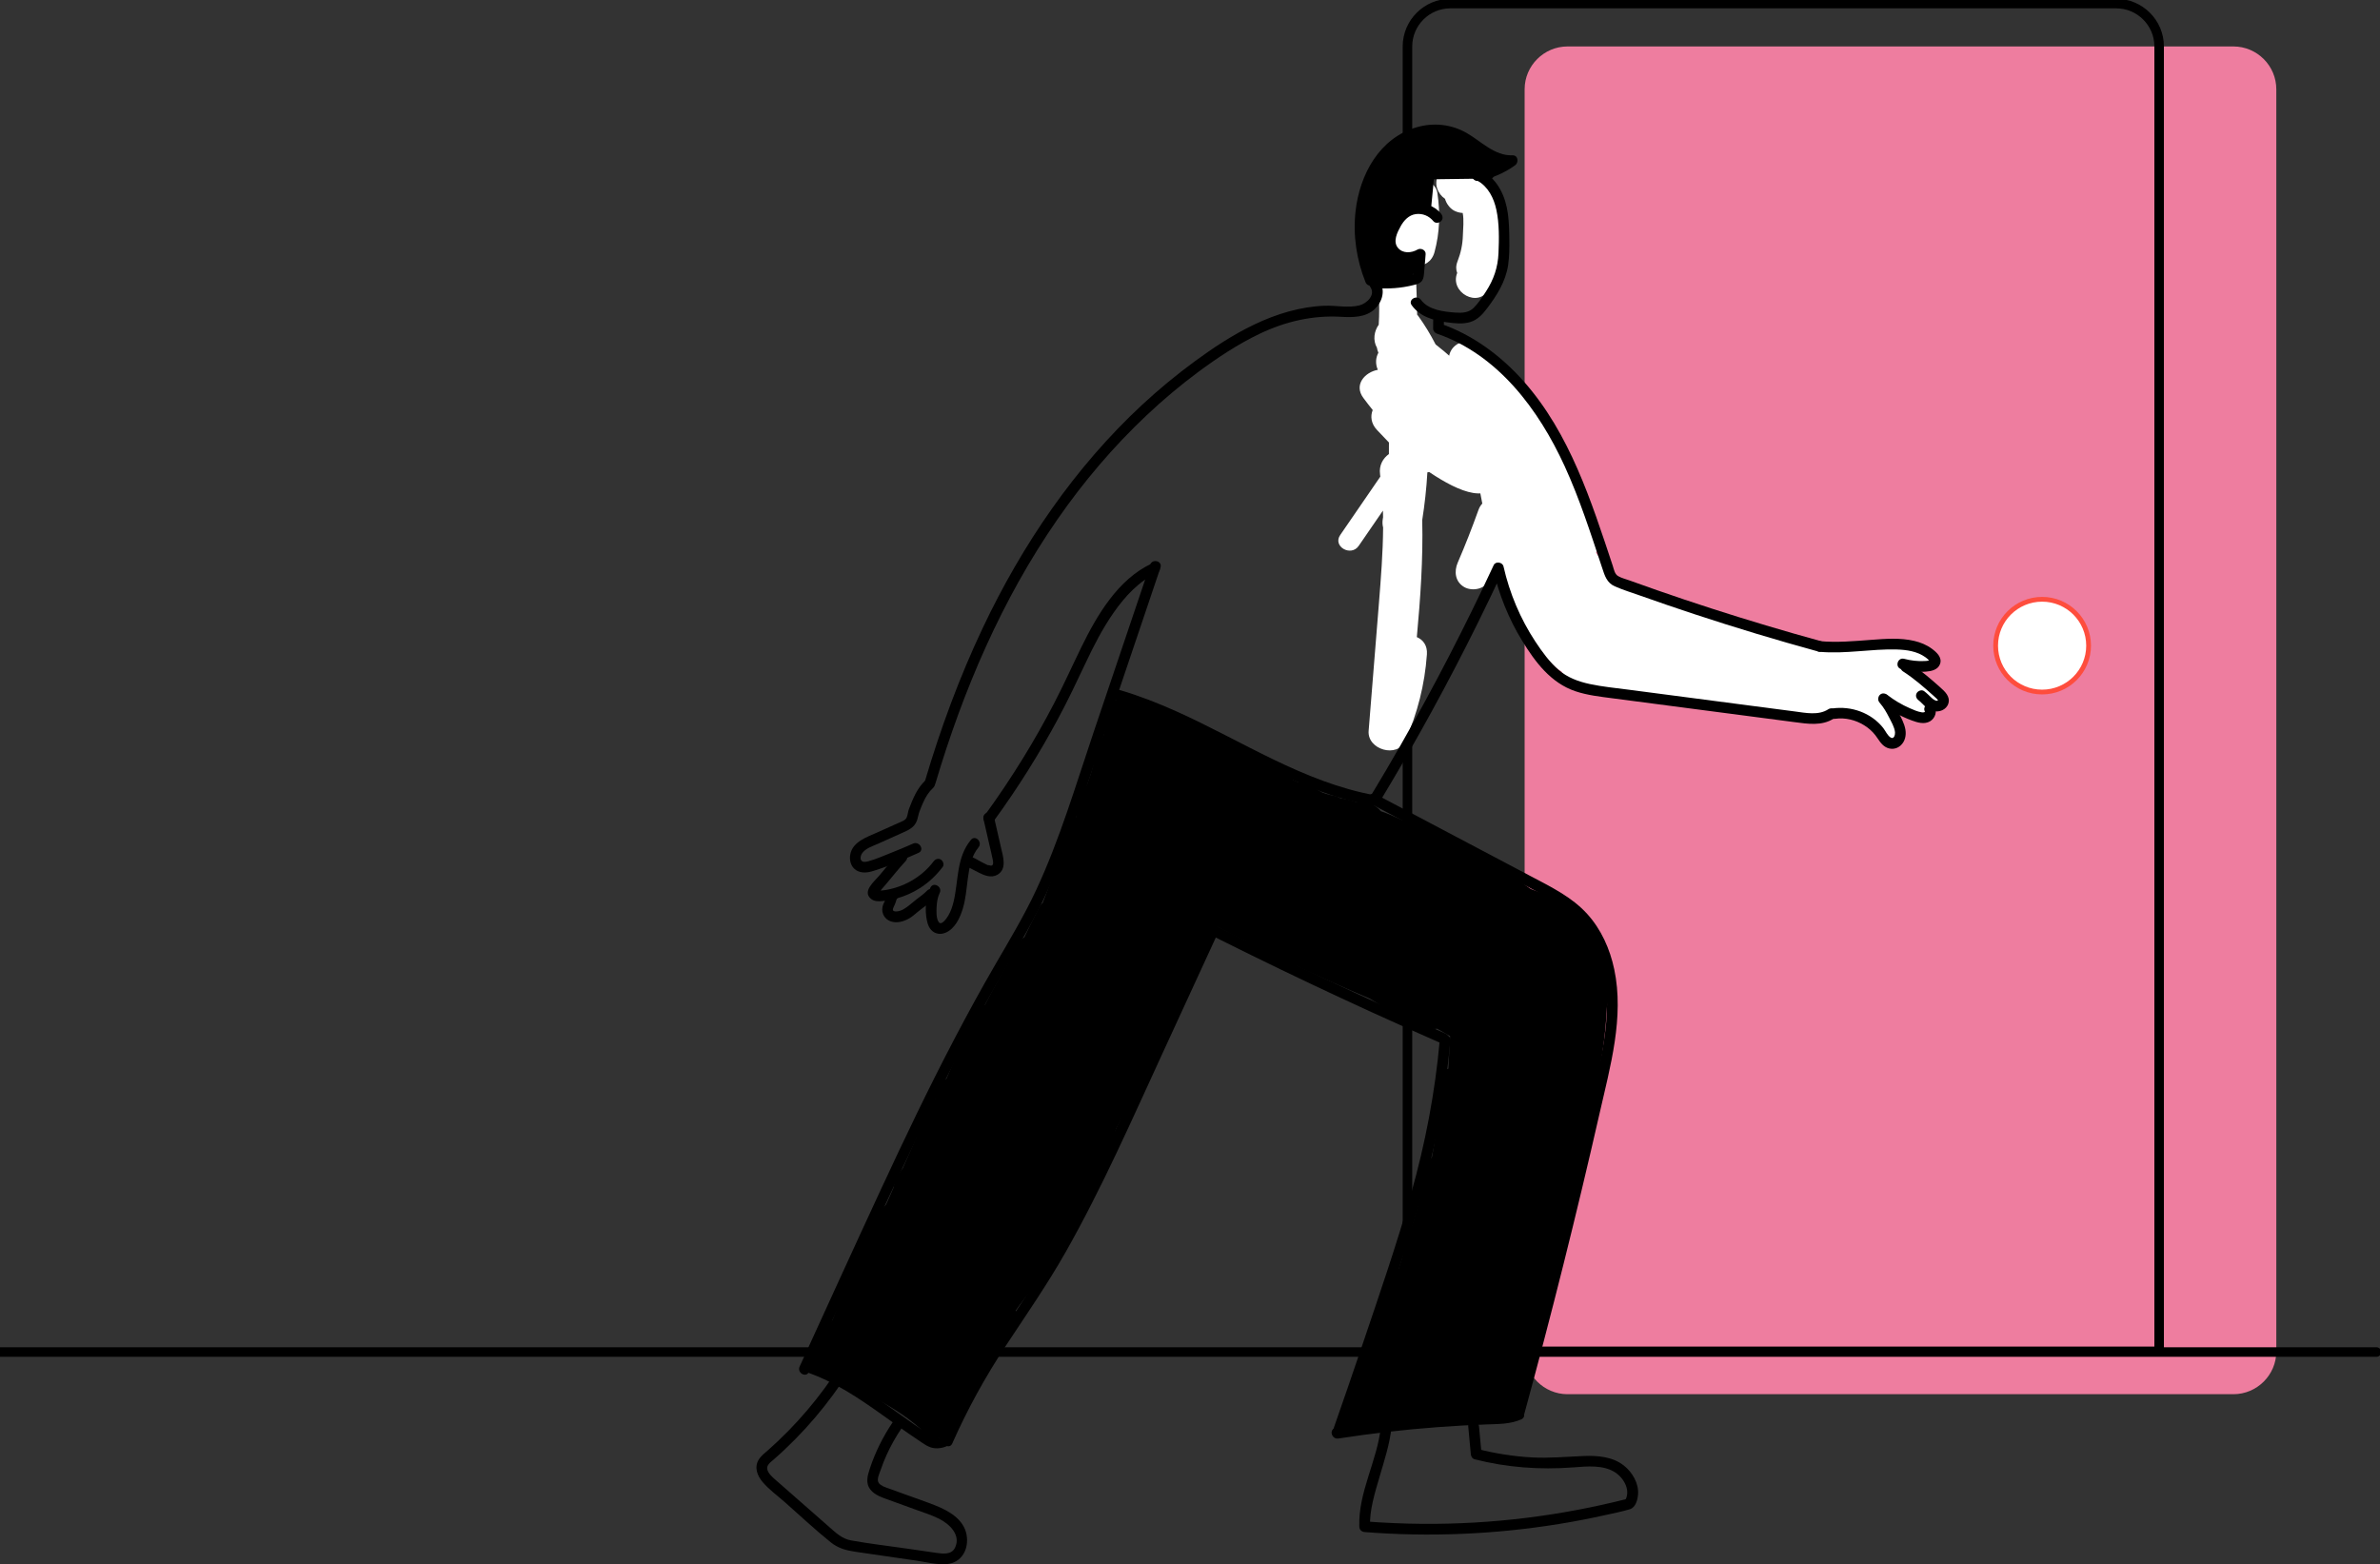 <svg width="499" height="328" viewBox="0 0 499 328" fill="none" xmlns="http://www.w3.org/2000/svg">
<rect x="0" y="0" width="499" height="328" fill="#333333" stroke="none"/>
<g clip-path="url(#clip0)">
<path d="M468.264 292.34H328.656C323.708 292.34 319.66 288.301 319.66 283.364V18.716C319.66 13.779 323.708 9.74 328.656 9.74H468.264C473.212 9.74 477.26 13.779 477.26 18.716V283.364C477.26 288.301 473.212 292.34 468.264 292.34Z" fill="#EE7D9F"/>
<path d="M-42.25 283.498H498.251" stroke="black" stroke-width="2" stroke-miterlimit="10" stroke-linecap="round"/>
<path d="M314.383 47.614C314.353 44.861 313.888 42.153 312.854 39.946C312.404 38.989 311.744 38.428 311.01 38.173C310.822 37.553 310.53 36.954 310.118 36.415C308.678 34.553 306.444 33.88 304.173 34.373C303.191 34.583 302.201 35.42 301.706 36.266C301.189 37.148 300.972 38.45 301.294 39.438C301.616 40.417 302.209 41.181 302.966 41.689C302.966 41.697 302.966 41.704 302.973 41.704C303.236 42.662 303.978 43.694 304.87 44.165C305.44 44.465 306.054 44.622 306.677 44.659C306.969 46.125 306.752 48.01 306.714 49.327C306.662 51.272 306.287 53.015 305.582 54.825C305.222 55.745 305.252 56.561 305.522 57.234C303.888 61.318 310.013 64.729 312.187 60.6C314.016 57.122 314.968 53.351 314.878 49.424C314.855 48.714 314.675 48.108 314.383 47.614Z" fill="white"/>
<path d="M452.694 283.349H295.094V9.725C295.094 4.788 299.142 0.748 304.09 0.748H443.698C448.645 0.748 452.694 4.788 452.694 9.725V283.349Z" stroke="black" stroke-width="2" stroke-miterlimit="10" stroke-linecap="round"/>
<path d="M313.588 94.726C314.12 93.395 313.933 91.794 312.793 90.5C313.783 89.333 314.173 87.68 313.258 85.944C310.29 80.364 305.867 76.047 300.994 72.217C299.944 70.175 298.76 68.208 297.396 66.315C297.313 66.195 297.223 66.083 297.126 65.979C297.096 62.575 296.871 59.156 296.856 55.76C298.535 55.812 300.207 54.945 300.769 52.85C301.878 48.728 301.983 44.666 301.369 40.462C301.046 38.263 298.25 37.051 296.294 37.59C295.356 37.844 294.667 38.353 294.187 39.011C292.598 39.063 291.031 39.931 290.401 41.854C287.568 50.501 289.629 59.306 289.067 68.088C288.107 69.427 287.8 71.342 288.692 72.906C288.744 73.28 288.857 73.631 288.999 73.96C288.445 74.978 288.317 76.249 288.879 77.543C286.173 78.037 283.782 80.678 285.851 83.446C286.488 84.306 287.14 85.144 287.807 85.974C287.29 87.276 287.44 88.824 288.729 90.178L291.211 92.781C291.218 93.589 291.218 94.397 291.203 95.205C289.959 96.095 289.097 97.576 289.344 99.439C289.367 99.604 289.382 99.776 289.404 99.94C286.6 104.025 283.797 108.102 280.993 112.186C279.351 114.572 283.25 116.824 284.876 114.453C286.57 111.991 288.257 109.53 289.951 107.069C289.966 107.526 289.974 107.982 289.981 108.446C289.966 108.55 289.951 108.655 289.929 108.76C289.809 109.433 289.846 110.054 289.989 110.615C289.951 115.911 289.532 121.215 289.112 126.474C288.4 135.398 287.672 144.33 286.953 153.254C286.638 157.189 293.003 159.052 294.637 155.334C297.208 149.477 298.715 143.589 299.172 137.208C299.307 135.338 298.355 134.134 297.058 133.588C297.815 125.412 298.385 117.198 298.19 109.052C298.715 105.723 299.082 102.386 299.27 99.043C299.405 99.028 299.54 99.005 299.667 98.983C306.047 103.292 312.958 106.157 314.323 99.566C314.638 98.018 314.285 96.357 313.588 94.726Z" fill="white"/>
<path d="M405.885 145.415C405.533 145.198 405.173 144.981 404.813 144.771C404.761 144.495 404.633 144.225 404.408 144.001C403.644 143.238 402.857 142.482 402.032 141.787C401.994 141.457 401.874 141.106 401.612 140.889C401.125 140.485 400.63 140.081 400.143 139.685C400.93 139.707 401.717 139.774 402.489 139.916C402.699 139.954 402.916 139.954 403.126 139.916C404.663 140.492 405.915 138.144 404.363 137.201C402.039 135.787 399.161 135.667 396.469 135.877C393.816 135.608 391.162 135.742 388.568 136.266C388.403 136.206 388.231 136.161 388.043 136.146C386.941 136.064 385.847 135.959 384.745 135.825C384.617 135.81 384.49 135.795 384.355 135.78C384.28 135.772 383.815 135.712 384.175 135.757C383.92 135.727 383.658 135.682 383.403 135.645C382.848 135.563 382.294 135.473 381.739 135.376C381.251 135.293 380.712 135.398 380.344 135.705C379.895 135.615 379.452 135.54 379.003 135.458C378.838 135.047 378.508 134.702 378.035 134.583C376.146 134.097 374.212 133.782 372.271 133.618C371.843 132.989 371.191 132.473 370.247 132.204C364.827 130.693 359.377 129.331 353.889 128.097C348.597 126.249 343.349 124.634 338.281 121.933C338.274 121.926 338.266 121.926 338.259 121.926C337.524 119.764 335.867 117.744 334.623 115.926C334.99 115.216 335.125 114.363 334.878 113.375C333.731 108.782 331.857 104.683 329.713 100.486C327.734 96.604 326.767 92.318 324.225 88.719C323.978 88.36 323.693 88.076 323.386 87.837C322.044 85.316 320.507 82.915 318.693 80.7C318.206 80.102 317.651 79.735 317.089 79.563C316.706 79.167 316.301 78.785 315.882 78.434C315.222 77.439 314.547 76.451 313.775 75.546C312.576 74.147 310.896 73.152 309.405 72.09C307.755 70.916 305.229 71.799 304.277 73.429C303.175 75.307 303.97 77.371 305.619 78.546C305.739 78.628 305.859 78.718 305.994 78.808C305.949 79.982 306.466 81.172 307.8 81.95C308.003 82.069 308.19 82.181 308.385 82.294C308.43 82.376 308.498 82.436 308.543 82.511C308.115 83.057 307.83 83.76 307.778 84.613C307.313 91.824 309.555 98.594 310.784 105.581C310.447 105.947 310.169 106.396 309.974 106.942C308.64 110.66 307.208 114.34 305.634 117.968C304.832 119.824 305.087 121.978 306.976 123.085C308.558 124.013 311.294 123.609 312.103 121.746C312.531 120.759 312.943 119.764 313.363 118.769C313.7 119.135 314.097 119.442 314.562 119.704C315.005 120.624 315.454 121.537 315.919 122.442C315.552 123.347 315.552 124.424 316.152 125.531C318.183 129.294 320.559 133.693 323.656 137.141C323.701 137.208 323.738 137.276 323.783 137.336C324.593 138.42 325.395 139.325 326.459 140.148C326.782 140.395 327.096 140.605 327.419 140.807C329.398 144.405 334.106 144.599 338.131 144.958C344.556 145.534 350.943 146.327 357.315 147.33C357.615 147.375 357.9 147.389 358.177 147.375C363.44 148.474 368.747 149.372 373.905 150.374C374.789 150.546 375.584 150.427 376.251 150.12C380.142 150.599 383.583 149.866 387.294 148.751C387.324 148.773 387.354 148.803 387.384 148.826C388.86 149.783 390.465 150.539 392.136 151.092C392.384 151.175 392.646 151.167 392.894 151.1C393.074 151.294 393.246 151.496 393.426 151.698C393.433 151.706 393.433 151.706 393.441 151.713C393.448 151.721 393.448 151.728 393.456 151.736C393.531 151.833 393.598 151.93 393.666 152.035C393.778 152.2 393.891 152.372 394.003 152.544C394.026 152.581 394.041 152.618 394.063 152.656C394.108 153.03 394.288 153.366 394.573 153.606C394.588 153.643 394.618 153.681 394.633 153.718C394.805 154.092 395.173 154.316 395.577 154.399C395.69 154.653 395.907 154.855 396.215 154.937C396.814 155.087 397.399 154.668 397.609 154.122C397.819 153.591 397.721 153.022 397.519 152.499C396.844 150.748 395.997 149.043 395.068 147.404C395.083 147.397 395.098 147.397 395.113 147.389C395.248 147.352 395.375 147.285 395.487 147.217C396.492 147.427 397.489 147.681 398.434 148.078C400 148.736 401.395 149.91 403.201 149.746C404.168 149.656 404.686 149.005 404.663 148.123C405.308 148.34 406.08 148.048 406.432 147.457C406.845 146.746 406.575 145.841 405.885 145.415Z" fill="white"/>
<path d="M333.986 195.863C332.569 193.776 330.748 192.093 328.716 190.672C326.58 188.592 323.888 187.41 320.972 186.423C316.602 183.311 312.059 180.521 307.329 178.052C307.156 177.521 306.781 177.035 306.114 176.698C303.063 175.165 299.712 174.319 296.541 173.063C296.466 173.033 296.391 173.003 296.309 172.965C294.015 172.038 291.833 170.863 289.517 170.1C288.407 168.701 286.316 167.811 284.532 168.223C283.34 167.811 282.163 167.527 280.986 167.362C280.596 167.123 280.169 166.951 279.689 166.854C279.157 166.749 278.632 166.629 278.107 166.472C277.845 166.39 277.59 166.308 277.335 166.21C277.297 166.196 277.275 166.188 277.245 166.173C277.043 166.061 276.383 165.709 276.3 165.657C275.836 165.38 275.386 165.073 274.951 164.759C274.171 164.191 273.197 163.989 272.222 164.079C271.915 163.891 271.585 163.727 271.218 163.607C271.195 163.592 271.173 163.577 271.143 163.562C270.813 163.196 270.423 162.867 269.958 162.612C269.524 162.373 269.104 162.104 268.691 161.827C268.294 161.483 267.904 161.131 267.544 160.75C266.457 159.59 264.718 159.141 263.144 159.426C260.888 158.116 258.601 156.852 256.292 155.64C253.871 154.369 251.412 153.149 248.931 151.982C246.951 151.055 244.613 150.374 243.203 148.646C241.576 146.649 239.455 146.641 237.806 147.666C237.521 147.487 237.206 147.389 236.891 147.337C235.549 146.148 233.113 146.23 232.663 148.459C232.258 150.471 231.808 152.469 231.299 154.444C230.579 154.84 230.009 155.543 229.904 156.561C229.627 159.186 228.96 161.73 228.03 164.191C227.363 165.709 226.636 167.205 225.804 168.657C225.376 169.397 225.361 170.422 225.751 171.222C225.197 171.507 224.732 172 224.492 172.748C222.715 178.344 220.751 183.872 218.607 189.325C218.337 189.535 218.105 189.819 217.91 190.193C216.83 192.288 215.796 194.397 214.769 196.514C214.431 196.716 214.132 197.015 213.884 197.434C211.358 201.795 208.832 206.164 206.53 210.652C206.125 210.854 205.75 211.191 205.466 211.7C205.083 212.388 204.723 213.084 204.356 213.779C204.094 214.041 203.869 214.363 203.711 214.759C203.584 215.081 203.442 215.403 203.314 215.732C201.537 219.158 199.918 222.629 198.434 226.19C197.939 226.466 197.512 226.915 197.257 227.551C196.837 228.568 196.402 229.586 195.983 230.603C195.638 230.79 195.33 231.059 195.09 231.426C194.198 232.81 193.629 234.194 193.269 235.78C191.972 238.854 190.645 241.921 189.273 244.966C189.198 245.063 189.123 245.16 189.056 245.25C189.056 245.25 189.056 245.25 189.048 245.25C189.048 245.258 189.041 245.265 189.041 245.272C188.126 246.514 187.586 247.674 187.309 249.095C186.889 250.038 186.477 250.988 186.065 251.938C185.96 252.155 185.862 252.372 185.757 252.588C185 253.329 184.535 254.219 184.183 255.162C183.996 255.349 183.831 255.566 183.688 255.843C180.307 262.672 177.264 269.644 174.557 276.758C174.362 276.945 174.183 277.162 174.033 277.446C173.245 278.965 171.634 281.149 171.214 283.176C169.835 284.269 169.22 286.67 171.244 287.575C178.748 290.919 186.634 294.001 192.879 299.492C192.924 299.536 192.976 299.566 193.021 299.604C193.171 299.978 193.374 300.329 193.659 300.636C194.618 301.683 196.057 301.773 197.362 301.481C198.479 301.227 199.288 300.068 199.288 298.931C199.926 298.153 200.353 297.24 200.465 296.253C200.78 296.051 201.073 295.781 201.305 295.407C205.121 289.303 208.944 283.199 212.76 277.102C213.277 276.279 213.255 275.479 212.94 274.821C213.554 273.953 214.154 273.115 214.754 272.36C217.513 268.881 220.511 265.47 222.835 261.677C227.52 254.032 231.644 245.37 233.997 236.7C236.494 231.912 238.938 227.102 241.337 222.27C245.969 212.934 250.407 203.501 254.688 194.001C254.793 194.083 254.905 194.165 255.04 194.233C265.558 199.738 276.293 204.773 287.223 209.403C291.324 211.879 295.492 214.797 300.244 215.709C300.627 215.784 300.987 215.777 301.316 215.709C302.231 216.211 303.138 216.742 304.038 217.273C303.91 219.547 303.79 221.813 303.663 224.088C302.726 224.402 301.961 225.187 301.924 226.459C301.781 231.882 301.249 237.268 300.237 242.594C300.012 242.864 299.84 243.208 299.735 243.627C297.853 251.175 295.687 258.64 293.25 266.016C293.123 266.173 292.995 266.353 292.89 266.57C290.679 271.178 288.55 275.801 287.35 280.798C286.878 282.78 286.503 284.777 286.083 286.767C285.679 286.902 285.334 287.209 285.191 287.747C284.224 291.3 283.085 294.809 281.795 298.265C281.331 299.499 282.942 300.621 283.999 299.955C284.187 299.836 284.382 299.716 284.569 299.596C285.446 299.985 286.466 299.933 287.208 299.185C288.437 299.626 289.959 299.454 291.256 299.394C298.768 299.08 306.766 299.409 314.076 297.405C317.501 296.462 318.491 295.983 319.481 292.647C320.65 288.682 321.774 284.71 322.861 280.723C325.028 272.749 327.007 264.729 328.829 256.673C328.859 256.538 328.866 256.404 328.881 256.276C329.743 255.244 329.743 253.576 328.866 252.633C329.031 251.496 329.766 249.237 329.878 248.729C330.268 246.911 330.688 245.093 331.108 243.283C331.85 240.111 332.637 236.947 333.379 233.767C334.946 227.012 336.325 220.183 336.79 213.256C337.195 207.436 337.39 200.89 333.986 195.863Z" fill="black"/>
<path d="M309.787 37.889C312.036 39.176 313.213 41.547 313.738 44.001C314.36 46.911 314.308 50.112 314.18 53.075C314.06 56.067 313.168 58.655 311.534 61.154C310.769 62.321 309.96 63.585 308.955 64.565C307.921 65.575 306.549 65.642 305.184 65.545C302.756 65.373 299.48 65.013 297.928 62.874C297.088 61.715 295.139 62.837 295.986 64.004C297.74 66.427 300.567 67.213 303.408 67.587C304.997 67.796 306.684 68.006 308.25 67.527C309.832 67.041 310.844 65.904 311.811 64.624C313.865 61.917 315.68 59.014 316.197 55.596C316.467 53.778 316.474 51.953 316.452 50.12C316.429 48.332 316.392 46.544 316.144 44.764C315.657 41.255 314.12 37.769 310.927 35.937C309.66 35.233 308.528 37.171 309.787 37.889Z" fill="black"/>
<path d="M309.045 35.233C307.515 35.256 305.979 35.271 304.449 35.293C303.715 35.301 302.988 35.316 302.253 35.323C301.533 35.331 300.776 35.278 300.064 35.42C298.37 35.757 298.392 37.5 298.257 38.869C298.115 40.387 297.965 41.906 297.822 43.425C297.762 44.031 298.377 44.547 298.947 44.547C299.607 44.547 300.011 44.031 300.071 43.425C300.199 42.108 300.326 40.784 300.454 39.467C300.514 38.876 300.536 38.255 300.619 37.687C300.611 37.732 300.679 37.41 300.686 37.41C300.664 37.455 300.634 37.5 300.611 37.545C300.439 37.627 300.409 37.65 300.529 37.612C300.611 37.642 301.008 37.582 301.158 37.582C303.79 37.545 306.421 37.515 309.052 37.477C310.492 37.455 310.492 35.211 309.045 35.233Z" fill="black"/>
<path d="M302.134 44.801C300.755 43.103 298.476 42.377 296.347 42.714C294.046 43.081 292.389 44.898 291.422 46.91C290.342 49.162 289.698 51.765 291.677 53.733C293.483 55.528 296.242 55.483 298.349 54.271C297.786 53.95 297.224 53.628 296.654 53.299C296.564 54.391 296.474 55.476 296.377 56.568C296.354 56.852 296.309 57.136 296.302 57.421C296.294 57.802 296.227 57.511 296.347 57.458C295.837 57.66 295.252 57.742 294.72 57.847C292.621 58.266 290.477 58.333 288.348 58.139C286.909 58.004 286.916 60.248 288.348 60.383C291.047 60.63 293.783 60.428 296.407 59.762C296.954 59.62 297.576 59.485 297.989 59.066C298.394 58.648 298.484 58.116 298.543 57.563C298.693 56.149 298.783 54.72 298.903 53.299C298.978 52.424 297.899 51.93 297.209 52.326C295.905 53.075 294.106 53.217 293.071 51.937C292.006 50.613 292.959 48.713 293.671 47.434C294.353 46.207 295.372 45.093 296.842 44.891C298.266 44.696 299.645 45.28 300.538 46.387C300.92 46.866 301.73 46.776 302.127 46.387C302.607 45.931 302.509 45.272 302.134 44.801Z" fill="black"/>
<path d="M300.484 67.228C300.484 67.781 300.477 68.335 300.477 68.888C300.477 69.405 300.829 69.809 301.301 69.973C314.09 74.387 322.629 85.914 328.056 97.756C331.212 104.646 333.521 111.872 335.905 119.053C336.452 120.699 336.872 122.202 338.581 122.95C340.321 123.713 342.172 124.282 343.956 124.91C347.72 126.249 351.506 127.544 355.299 128.793C363.867 131.62 372.503 134.224 381.207 136.61C382.601 136.991 383.201 134.83 381.807 134.448C374.1 132.331 366.439 130.042 358.837 127.588C355.036 126.362 351.243 125.09 347.472 123.773C345.531 123.093 343.589 122.412 341.655 121.709C340.868 121.424 339.968 121.215 339.249 120.789C338.522 120.355 338.379 119.367 338.132 118.619C333.619 105.05 329.151 90.934 319.503 80.005C314.72 74.589 308.775 70.183 301.901 67.819C302.178 68.178 302.448 68.537 302.726 68.903C302.726 68.35 302.733 67.796 302.733 67.243C302.741 65.784 300.492 65.777 300.484 67.228Z" fill="black"/>
<path d="M383.328 148.721C381.251 150.067 378.553 149.469 376.251 149.17C373.35 148.788 370.449 148.407 367.548 148.033C361.686 147.262 355.823 146.499 349.961 145.729C347.12 145.355 344.286 144.988 341.445 144.614C338.731 144.255 335.98 144.001 333.304 143.425C330.935 142.916 328.641 142.078 326.789 140.47C324.862 138.802 323.326 136.677 321.931 134.56C318.753 129.743 316.504 124.394 315.229 118.769C315.027 117.871 313.58 117.624 313.175 118.499C307.208 131.329 300.709 143.903 293.684 156.194C291.698 159.665 289.674 163.113 287.605 166.54C286.855 167.781 288.797 168.911 289.546 167.669C296.855 155.551 303.662 143.133 309.929 130.453C311.699 126.87 313.43 123.257 315.117 119.636C314.435 119.547 313.745 119.457 313.063 119.367C314.255 124.633 316.301 129.713 319.12 134.321C321.856 138.794 325.14 143.193 330.29 144.936C332.816 145.788 335.493 146.08 338.116 146.424C341.205 146.828 344.286 147.232 347.375 147.636C353.544 148.444 359.714 149.252 365.891 150.06C369.347 150.516 372.803 150.965 376.259 151.421C379.01 151.78 382.001 152.267 384.467 150.666C385.674 149.873 384.542 147.928 383.328 148.721Z" fill="black"/>
<path d="M287.298 60.173C288.475 61.834 286.578 63.637 285.019 64.034C282.695 64.624 280.139 64.019 277.77 64.108C272.612 64.295 267.605 65.836 262.979 68.043C258.511 70.175 254.366 72.92 250.385 75.845C246.584 78.643 242.941 81.658 239.477 84.867C225.317 98.018 214.289 114.258 206.05 131.658C201.163 141.981 197.212 152.715 193.966 163.66C193.554 165.043 195.72 165.642 196.132 164.258C201.935 144.711 210.046 125.726 221.703 108.909C227.168 101.032 233.398 93.679 240.377 87.103C243.825 83.857 247.454 80.79 251.262 77.97C255.31 74.978 259.553 72.157 264.111 69.981C269.494 67.415 275.169 66.083 281.136 66.427C283.587 66.569 286.323 66.592 288.235 64.804C289.772 63.36 290.551 60.884 289.24 59.044C288.407 57.87 286.458 58.992 287.298 60.173Z" fill="black"/>
<path d="M287.335 168.507C296.803 173.512 306.264 178.509 315.732 183.513C318.026 184.725 320.327 185.929 322.621 187.156C324.713 188.278 326.819 189.438 328.694 190.904C332.142 193.604 334.451 197.36 335.695 201.519C338.559 211.109 335.853 221.193 333.716 230.641C331.377 240.964 328.933 251.257 326.385 261.528C323.506 273.115 320.492 284.665 317.344 296.178C316.961 297.577 319.128 298.168 319.51 296.776C325.253 275.763 330.553 254.631 335.388 233.393C337.614 223.616 340.568 213.293 338.447 203.239C337.554 198.998 335.725 194.891 332.794 191.652C329.571 188.084 325.155 185.952 320.972 183.737C310.14 178.015 299.307 172.285 288.467 166.562C287.185 165.889 286.053 167.826 287.335 168.507Z" fill="black"/>
<path d="M241.47 118.17C234.394 121.454 229.993 129.017 226.71 135.727C224.783 139.662 222.999 143.649 220.975 147.532C218.981 151.369 216.852 155.132 214.595 158.812C212.031 162.986 209.303 167.056 206.417 171.021C205.562 172.187 207.519 173.31 208.358 172.15C213.381 165.253 217.931 158.019 221.949 150.494C223.936 146.784 225.735 142.991 227.534 139.183C229.289 135.465 231.14 131.815 233.502 128.441C235.893 125.03 238.772 121.881 242.602 120.1C243.914 119.502 242.775 117.564 241.47 118.17Z" fill="black"/>
<path d="M241.149 118.417C237.206 130.087 233.27 141.756 229.327 153.426C225.563 164.565 222.212 175.995 217.227 186.662C214.708 192.056 211.635 197.15 208.651 202.297C205.705 207.376 202.886 212.53 200.158 217.736C194.7 228.149 189.633 238.757 184.685 249.417C178.95 261.767 173.32 274.162 167.653 286.543C167.053 287.844 168.995 288.989 169.594 287.672C179.602 265.821 189.288 243.769 200.278 222.382C203.014 217.048 205.848 211.767 208.801 206.546C211.68 201.466 214.753 196.492 217.437 191.3C222.85 180.805 226.291 169.412 230.054 158.266C234.469 145.183 238.885 132.099 243.308 119.016C243.78 117.647 241.606 117.056 241.149 118.417Z" fill="black"/>
<path d="M303.078 216.719C286.001 209.239 269.134 201.294 252.499 192.871C247.783 190.485 243.091 188.061 238.42 185.6C237.138 184.927 236.006 186.864 237.288 187.538C253.781 196.215 270.52 204.436 287.478 212.186C292.283 214.378 297.103 216.54 301.946 218.657C303.258 219.233 304.405 217.303 303.078 216.719Z" fill="black"/>
<path d="M288.332 166.764C273.272 164.034 260.4 155.326 246.652 149.162C242.783 147.427 238.825 145.871 234.755 144.681C233.36 144.277 232.768 146.439 234.155 146.843C248.788 151.107 261.427 160.017 275.581 165.447C279.524 166.958 283.572 168.17 287.733 168.926C289.157 169.188 289.757 167.018 288.332 166.764Z" fill="black"/>
<path d="M310.013 37.926C312.772 37.418 315.388 36.303 317.66 34.657C318.492 34.059 318.304 32.518 317.09 32.563C313.379 32.712 310.523 29.615 307.524 27.895C304.293 26.04 300.56 25.651 296.992 26.691C289.173 28.957 285.057 36.67 284.21 44.3C283.648 49.327 284.412 54.488 286.301 59.171C286.834 60.495 289.015 59.919 288.468 58.573C285.552 51.354 285.207 42.437 289.27 35.555C291.062 32.518 293.783 30.072 297.179 28.98C300.53 27.902 303.866 28.284 306.865 30.117C310.073 32.077 313.057 34.971 317.09 34.807C316.902 34.111 316.715 33.416 316.52 32.712C314.384 34.261 312.007 35.278 309.413 35.757C307.997 36.026 308.596 38.188 310.013 37.926Z" fill="black"/>
<path d="M301.856 218.148C300.889 229.047 298.827 239.797 295.843 250.322C292.837 260.922 289.239 271.357 285.708 281.792C283.691 287.754 281.645 293.709 279.561 299.649C279.081 301.018 281.255 301.601 281.727 300.247C285.438 289.647 289.051 279.01 292.552 268.342C296.008 257.832 299.367 247.292 301.503 236.423C302.688 230.386 303.55 224.282 304.09 218.148C304.232 216.704 301.983 216.712 301.856 218.148Z" fill="black"/>
<path d="M253.466 194.382C246.741 208.992 240.084 223.639 233.262 238.211C230.009 245.153 226.658 252.042 222.97 258.76C219.191 265.642 214.926 272.158 210.533 278.658C205.623 285.937 201.267 293.507 197.714 301.541C197.137 302.85 199.071 303.995 199.655 302.671C202.811 295.542 206.567 288.712 210.863 282.211C215.166 275.688 219.604 269.3 223.457 262.493C231.141 248.93 237.4 234.613 243.915 220.474C247.746 212.156 251.576 203.83 255.407 195.512C256.014 194.21 254.073 193.066 253.466 194.382Z" fill="black"/>
<path d="M197.857 301.04C197.055 301.721 195.878 301.459 195.106 300.965C193.951 300.232 192.819 299.469 191.695 298.691C189.311 297.045 186.972 295.325 184.596 293.664C179.933 290.403 175.083 287.388 169.67 285.548C168.298 285.084 167.706 287.246 169.07 287.71C174.903 289.684 180.038 293.155 185.008 296.694C187.497 298.467 189.971 300.269 192.52 301.96C193.629 302.693 194.694 303.583 196.065 303.673C197.265 303.748 198.532 303.419 199.454 302.633C200.556 301.691 198.959 300.105 197.857 301.04Z" fill="black"/>
<path d="M280.603 301.631C287.515 300.561 294.464 299.761 301.436 299.245C304.847 298.99 308.273 298.796 311.691 298.676C314.135 298.586 316.676 298.631 318.963 297.614C320.282 297.023 319.143 295.093 317.831 295.676C315.649 296.649 312.898 296.38 310.589 296.477C307.171 296.612 303.752 296.821 300.334 297.09C293.527 297.629 286.743 298.429 279.996 299.477C278.579 299.686 279.186 301.848 280.603 301.631Z" fill="black"/>
<path d="M381.506 136.67C386.919 137.171 392.264 136.034 397.669 136.184C399.738 136.243 401.95 136.565 403.674 137.799C403.899 137.956 404.109 138.136 404.303 138.323C404.461 138.473 404.566 138.772 404.648 138.532C404.746 138.263 404.386 138.503 404.236 138.54C403.989 138.592 403.719 138.592 403.464 138.607C402.025 138.675 400.623 138.51 399.228 138.143C397.826 137.777 397.227 139.939 398.629 140.305C400.308 140.747 402.077 140.964 403.816 140.829C404.956 140.739 406.313 140.447 406.755 139.236C407.257 137.859 406.035 136.76 405.038 136.026C403.959 135.226 402.684 134.702 401.387 134.396C398.426 133.693 395.33 133.939 392.331 134.164C388.733 134.433 385.127 134.77 381.521 134.433C380.067 134.291 380.075 136.535 381.506 136.67Z" fill="black"/>
<path d="M398.996 140.784C401.283 142.25 403.322 144.038 405.338 145.841C405.563 146.043 405.803 146.245 406.02 146.462C406.118 146.559 406.185 146.626 406.223 146.679C406.268 146.739 406.343 146.911 406.35 146.911C406.26 146.896 406.463 146.709 406.335 146.888C406.38 146.784 406.373 146.791 406.305 146.903C406.365 146.813 406.35 146.813 406.26 146.911C406.275 146.896 406.29 146.881 406.313 146.866C406.193 146.926 406.185 146.933 406.283 146.896C406.215 146.918 406.14 146.941 406.066 146.956C406.163 146.941 406.17 146.941 406.088 146.941C405.736 146.933 405.331 146.649 404.986 146.327C404.461 145.841 403.989 145.34 403.412 144.913C402.924 144.554 402.16 144.831 401.875 145.317C401.538 145.886 401.785 146.492 402.28 146.851C402.715 147.173 403.089 147.644 403.509 148.01C404.011 148.467 404.581 148.856 405.233 149.058C406.515 149.454 408.112 148.848 408.509 147.487C408.929 146.05 407.782 145.003 406.823 144.15C405.841 143.275 404.859 142.407 403.839 141.577C402.655 140.605 401.425 139.677 400.136 138.847C399.626 138.518 398.891 138.742 398.599 139.251C398.277 139.789 398.486 140.455 398.996 140.784Z" fill="black"/>
<path d="M403.599 149.222C403.734 149.432 403.652 149.14 403.63 149.117C403.659 149.147 403.547 149.282 403.615 149.177C403.592 149.207 403.502 149.304 403.577 149.245C403.465 149.327 403.502 149.334 403.337 149.364C403.195 149.394 403.03 149.379 402.887 149.357C402.055 149.23 401.193 148.841 400.421 148.504C398.749 147.771 397.145 146.836 395.713 145.714C395.233 145.34 394.589 145.25 394.124 145.714C393.734 146.103 393.644 146.926 394.124 147.3C396.163 148.893 398.389 150.165 400.818 151.062C402.033 151.511 403.45 151.945 404.664 151.242C405.714 150.621 406.253 149.155 405.549 148.085C405.219 147.576 404.552 147.367 404.012 147.681C403.502 147.988 403.27 148.713 403.599 149.222Z" fill="black"/>
<path d="M394.206 147.487C394.948 148.354 395.518 149.342 396.035 150.359C396.522 151.324 397.197 152.431 397.317 153.523C397.369 154.01 397.122 155.042 396.447 154.668C395.75 154.286 395.315 153.239 394.835 152.633C392.316 149.454 388.141 147.98 384.168 148.549C383.568 148.639 383.238 149.394 383.381 149.933C383.561 150.576 384.16 150.801 384.767 150.718C386.874 150.419 389.063 150.965 390.855 152.08C391.747 152.633 392.549 153.336 393.194 154.167C393.853 155.02 394.348 156.044 395.315 156.62C396.342 157.234 397.617 157.122 398.501 156.306C399.438 155.446 399.693 154.197 399.498 152.992C399.281 151.691 398.569 150.412 397.976 149.245C397.369 148.055 396.664 146.941 395.795 145.916C394.858 144.794 393.276 146.387 394.206 147.487Z" fill="black"/>
<path d="M194.048 163.622C192.287 165.253 191.402 167.467 190.562 169.666C190.345 170.235 190.338 170.916 190.075 171.454C189.79 172.045 188.958 172.292 188.396 172.546C186.949 173.197 185.495 173.848 184.048 174.499C181.851 175.486 178.748 176.459 178.268 179.182C178.081 180.244 178.313 181.411 179.123 182.166C180.127 183.109 181.574 183.072 182.819 182.705C186.154 181.733 189.415 180.214 192.587 178.823C193.906 178.247 192.766 176.309 191.455 176.885C189.835 177.596 188.209 178.277 186.567 178.927C185.105 179.503 183.613 180.177 182.091 180.581C181.582 180.715 180.824 180.902 180.525 180.326C180.33 179.937 180.472 179.384 180.682 179.032C181.342 177.91 182.983 177.416 184.1 176.915C185.705 176.197 187.309 175.471 188.913 174.753C190.285 174.14 191.709 173.594 192.249 172.06C192.474 171.424 192.549 170.751 192.796 170.115C193.044 169.464 193.299 168.821 193.591 168.185C194.108 167.048 194.731 166.046 195.653 165.193C196.702 164.228 195.105 162.642 194.048 163.622Z" fill="black"/>
<path d="M195.72 180.64C193.464 183.633 190.068 185.697 186.417 186.475C186.005 186.565 185.585 186.64 185.158 186.685C184.925 186.715 184.685 186.737 184.445 186.745C184.408 186.745 184.018 186.7 184.003 186.707C183.816 186.617 183.868 186.797 184.168 187.238C184.183 187.208 184.206 187.178 184.221 187.149C184.408 187.066 184.648 186.677 184.783 186.528C185.113 186.161 185.435 185.787 185.75 185.413C187.129 183.79 188.449 182.107 189.895 180.536C190.878 179.474 189.288 177.88 188.306 178.95C186.912 180.461 185.637 182.077 184.311 183.648C183.306 184.837 180.727 186.909 182.609 188.465C183.291 189.026 184.206 189.026 185.045 188.936C186.02 188.832 186.979 188.667 187.924 188.413C189.701 187.927 191.425 187.164 192.969 186.161C194.791 184.979 196.35 183.498 197.654 181.77C198.022 181.284 197.729 180.513 197.25 180.237C196.68 179.9 196.088 180.154 195.72 180.64Z" fill="black"/>
<path d="M194.386 186.745C193.658 187.485 192.864 188.031 192.099 188.622C191.207 189.303 190.36 190.148 189.37 190.687C188.883 190.949 188.351 191.128 187.811 191.113C187.594 191.106 187.519 191.098 187.331 190.986C187.271 190.949 187.219 190.889 187.211 190.814C187.166 190.41 187.556 189.879 187.714 189.408C187.804 189.153 187.871 188.899 187.969 188.645C188.006 188.54 188.051 188.435 188.156 188.338C188.613 187.942 188.568 187.164 188.156 186.752C187.706 186.303 187.024 186.348 186.567 186.752C186.124 187.141 185.907 187.725 185.72 188.271C185.637 188.503 185.562 188.735 185.487 188.974C185.427 189.176 185.547 188.907 185.45 189.071C185.36 189.213 185.292 189.37 185.225 189.527C184.58 191.039 185.21 192.654 186.784 193.2C188.066 193.649 189.565 193.193 190.682 192.535C191.245 192.206 191.732 191.779 192.227 191.36C192.549 191.083 192.954 190.777 193.171 190.612C194.116 189.887 195.128 189.198 195.96 188.346C196.994 187.306 195.405 185.712 194.386 186.745Z" fill="black"/>
<path d="M203.569 176.1C200.503 179.788 200.983 184.605 199.949 189.011C199.701 190.058 199.364 191.068 198.817 191.996C198.539 192.467 197.377 194.24 196.785 193.305C196.268 192.482 196.335 191.158 196.373 190.231C196.418 189.228 196.568 188.151 197.017 187.238C197.662 185.952 195.721 184.815 195.076 186.109C194.176 187.897 193.959 190.073 194.184 192.048C194.304 193.073 194.521 194.21 195.241 194.996C196.035 195.863 197.212 196.02 198.269 195.564C200.226 194.726 201.275 192.467 201.86 190.545C202.482 188.495 202.64 186.341 202.917 184.231C203.217 181.95 203.637 179.503 205.151 177.678C206.073 176.586 204.491 174.985 203.569 176.1Z" fill="black"/>
<path d="M206.2 171.731C206.642 173.654 207.077 175.569 207.519 177.491C207.729 178.404 207.961 179.316 208.141 180.237C208.216 180.596 208.374 181.389 207.879 181.508C207.654 181.561 207.272 181.336 207.092 181.411C207.069 181.403 207.054 181.396 207.032 181.389C207.219 181.471 207.257 181.486 207.144 181.433C207.077 181.396 207.009 181.366 206.942 181.336C206.522 181.134 206.11 180.917 205.705 180.708C204.948 180.311 204.13 179.758 203.298 179.541C201.897 179.174 201.297 181.336 202.699 181.703C202.789 181.725 202.939 181.815 202.631 181.665C202.721 181.71 202.811 181.748 202.894 181.785C203.133 181.897 203.373 182.024 203.613 182.144C204.138 182.413 204.663 182.69 205.188 182.959C206.372 183.565 207.811 184.156 209.101 183.431C211.192 182.249 210.3 179.578 209.88 177.745C209.378 175.539 208.868 173.339 208.366 171.133C208.044 169.726 205.877 170.317 206.2 171.731Z" fill="black"/>
<path d="M307.837 299.095C308.017 301.033 308.197 302.97 308.377 304.907C308.422 305.401 308.692 305.858 309.202 305.992C315.956 307.713 322.86 308.214 329.795 307.69C332.711 307.473 336.264 307.069 338.806 308.85C340.612 310.121 341.977 312.71 340.635 314.759C340.86 314.587 341.084 314.415 341.309 314.243C327.268 317.841 312.793 319.629 298.302 319.525C294.239 319.495 290.175 319.315 286.12 319.001C286.495 319.375 286.869 319.749 287.244 320.123C287.124 316.585 288.256 313.054 289.231 309.695C290.228 306.261 291.382 302.813 291.757 299.245C291.907 297.808 289.658 297.823 289.508 299.245C288.759 306.314 284.748 312.912 284.995 320.123C285.018 320.766 285.498 321.193 286.12 321.245C299.696 322.315 313.377 321.739 326.819 319.562C330.185 319.016 333.528 318.372 336.856 317.624C338.476 317.258 340.147 316.944 341.737 316.45C342.929 316.083 343.341 314.513 343.438 313.39C343.633 311.049 342.261 308.73 340.477 307.309C338.153 305.461 335.027 305.184 332.156 305.296C328.49 305.439 324.892 305.79 321.219 305.596C317.365 305.386 313.55 304.788 309.809 303.83C310.086 304.189 310.356 304.548 310.634 304.915C310.454 302.977 310.274 301.04 310.094 299.103C309.959 297.666 307.71 297.651 307.837 299.095Z" fill="black"/>
<path d="M174.565 288.727C172.361 291.959 169.932 295.026 167.293 297.913C165.944 299.387 164.535 300.823 163.08 302.2C162.436 302.813 161.776 303.411 161.116 304.002C160.389 304.646 159.55 305.252 159.047 306.104C158.095 307.728 158.792 309.463 159.917 310.78C161.229 312.328 162.975 313.592 164.497 314.931C167.698 317.744 170.824 320.699 174.145 323.37C175.765 324.671 177.391 325.09 179.423 325.389C181.552 325.696 183.673 326.01 185.802 326.317C187.931 326.624 190.053 326.938 192.182 327.244C194.199 327.536 196.395 328.127 198.442 327.97C201.665 327.723 203.194 324.768 202.655 321.806C202.047 318.515 198.884 316.764 196.035 315.635C193.944 314.812 191.807 314.086 189.686 313.316C188.539 312.904 187.399 312.485 186.252 312.074C185.593 311.835 184.678 311.558 184.251 310.959C183.726 310.226 184.393 308.962 184.648 308.206C185.008 307.159 185.405 306.134 185.862 305.124C186.762 303.135 187.841 301.227 189.063 299.417C189.873 298.212 187.924 297.09 187.122 298.287C185.113 301.265 183.508 304.511 182.377 307.922C181.874 309.433 181.424 311.012 182.519 312.373C183.463 313.54 184.985 314.004 186.342 314.498C188.231 315.186 190.12 315.867 192.01 316.555C193.651 317.153 195.353 317.684 196.92 318.47C199.094 319.562 201.53 321.881 200.226 324.544C199.484 326.055 197.647 325.801 196.253 325.599C194.244 325.315 192.242 325.015 190.233 324.724C186.32 324.155 182.354 323.706 178.463 323.003C176.492 322.644 175.217 321.365 173.763 320.093C172.226 318.747 170.697 317.4 169.16 316.054C167.623 314.707 166.094 313.361 164.557 312.014C163.868 311.408 163.17 310.817 162.488 310.204C161.881 309.658 161.124 308.992 160.891 308.177C160.622 307.212 161.566 306.606 162.203 306.045C162.998 305.349 163.785 304.638 164.55 303.913C166.049 302.499 167.488 301.033 168.883 299.514C171.649 296.492 174.19 293.26 176.507 289.872C177.324 288.667 175.382 287.538 174.565 288.727Z" fill="black"/>
<path d="M314.983 34.216C314.923 34.066 314.856 33.917 314.796 33.767C314.631 33.483 314.406 33.266 314.121 33.094C314.098 33.079 314.083 33.064 314.061 33.057C314.053 33.049 314.038 33.049 314.031 33.042C314.023 33.042 314.016 33.034 314.008 33.034C313.866 32.967 313.701 32.9 313.551 32.84C313.506 32.825 313.461 32.81 313.409 32.802C313.401 32.802 313.394 32.802 313.394 32.802C313.236 32.78 313.049 32.75 312.884 32.735C312.869 32.735 312.862 32.735 312.847 32.735C312.824 32.735 312.802 32.735 312.772 32.735C312.757 32.735 312.749 32.735 312.734 32.735C312.727 32.735 312.719 32.735 312.719 32.735C312.562 32.757 312.374 32.78 312.209 32.802C312.187 32.81 312.157 32.81 312.134 32.817C311.999 32.847 311.872 32.907 311.752 32.982C311.692 32.892 311.625 32.802 311.55 32.713C310.658 31.718 309.488 31.067 308.266 30.521C307.786 30.012 307.149 29.668 306.407 29.511C306.31 28.883 305.912 28.306 305.118 28.082C301.294 27.005 297.081 27.446 293.663 29.518C292.126 30.446 290.814 31.665 289.765 33.117C288.918 34.283 288.468 35.645 287.756 36.864C287.508 37.014 287.306 37.216 287.163 37.485C287.021 37.762 286.886 38.046 286.759 38.331C286.706 38.435 286.661 38.54 286.624 38.645C284.899 42.669 284.547 47.18 285.732 51.421C285.821 51.758 286.016 52.042 286.264 52.267C286.294 52.364 286.316 52.469 286.339 52.573C286.339 52.611 286.354 52.716 286.354 52.79C286.361 53.112 286.354 53.434 286.369 53.755C286.406 54.466 286.534 55.177 286.714 55.865C286.886 56.508 287.051 57.211 287.373 57.802C287.778 58.543 288.49 59.081 289.307 59.276C289.982 59.433 290.747 59.388 291.421 59.224C291.834 59.119 292.171 58.895 292.441 58.603C292.966 58.55 293.49 58.498 294.015 58.438C294.637 58.371 295.2 58.311 295.754 57.989C296.069 57.81 296.302 57.556 296.519 57.286C297.254 56.927 297.703 56.202 297.591 55.349C297.539 54.96 297.374 54.548 297.074 54.272C296.691 53.92 296.272 53.77 295.747 53.725C295.559 53.711 295.38 53.733 295.192 53.778C294.847 53.688 294.502 53.576 294.15 53.501C293.67 53.404 293.191 53.404 292.718 53.381C292.268 53.09 291.774 52.85 291.256 52.671C291.234 52.581 291.211 52.491 291.174 52.401V52.394C291.196 52.439 291.196 52.431 291.174 52.364C291.174 52.274 291.152 52.14 291.152 52.095C291.152 51.93 291.167 51.773 291.189 51.608C291.197 51.526 291.211 51.444 291.219 51.354L291.189 51.601C291.137 51.571 291.324 50.831 291.346 50.733C291.414 50.426 291.489 50.12 291.579 49.813C291.661 49.529 291.751 49.252 291.856 48.968C291.909 48.826 291.961 48.691 292.014 48.556C292.021 48.541 292.021 48.541 292.021 48.526C292.029 48.511 292.036 48.496 292.044 48.474C292.291 47.913 292.583 47.374 292.906 46.851C293.251 46.282 293.221 45.527 292.891 44.951C292.928 44.921 292.966 44.898 293.003 44.868C293.086 44.794 293.176 44.726 293.258 44.651C293.266 44.644 293.266 44.644 293.273 44.637C293.453 44.517 293.633 44.39 293.82 44.27C294.188 44.046 294.562 43.874 294.945 43.679C294.975 43.664 295.005 43.657 295.035 43.642C295.125 43.604 295.222 43.574 295.32 43.544C295.529 43.477 295.739 43.41 295.949 43.357C296.182 43.297 296.414 43.245 296.654 43.208L296.684 43.2C296.781 43.208 296.909 43.17 296.991 43.163C297.599 43.111 298.341 42.856 298.611 42.235C299.053 41.203 299.3 40.163 299.225 39.026C299.18 38.338 299.098 37.657 299.015 36.977C300.042 36.587 301.077 36.236 302.111 35.884C302.276 35.832 302.434 35.742 302.576 35.652C303.648 35.907 304.743 36.056 305.837 36.131C306.399 36.169 306.962 36.011 307.449 35.727C307.531 35.929 307.621 36.131 307.704 36.326C307.936 36.722 308.251 37.029 308.648 37.268C309.143 37.635 309.743 37.889 310.335 38.069C310.972 38.263 311.79 38.136 312.359 37.807C312.817 37.538 313.244 37.051 313.461 36.528C313.529 36.52 313.596 36.513 313.664 36.49C313.911 36.43 314.121 36.318 314.301 36.154C314.503 36.019 314.668 35.847 314.781 35.63C314.841 35.48 314.908 35.331 314.968 35.181C315.073 34.874 315.073 34.545 314.983 34.216Z" fill="black"/>
<path d="M428.158 145.108C433.54 145.108 437.903 140.754 437.903 135.383C437.903 130.012 433.54 125.658 428.158 125.658C422.775 125.658 418.412 130.012 418.412 135.383C418.412 140.754 422.775 145.108 428.158 145.108Z" fill="white" stroke="#FE4D3D" stroke-miterlimit="10"/>
</g>
<defs>
<clipPath id="clip0">
<rect x="-43" width="542" height="328" fill="white"/>
</clipPath>
</defs>
</svg>
